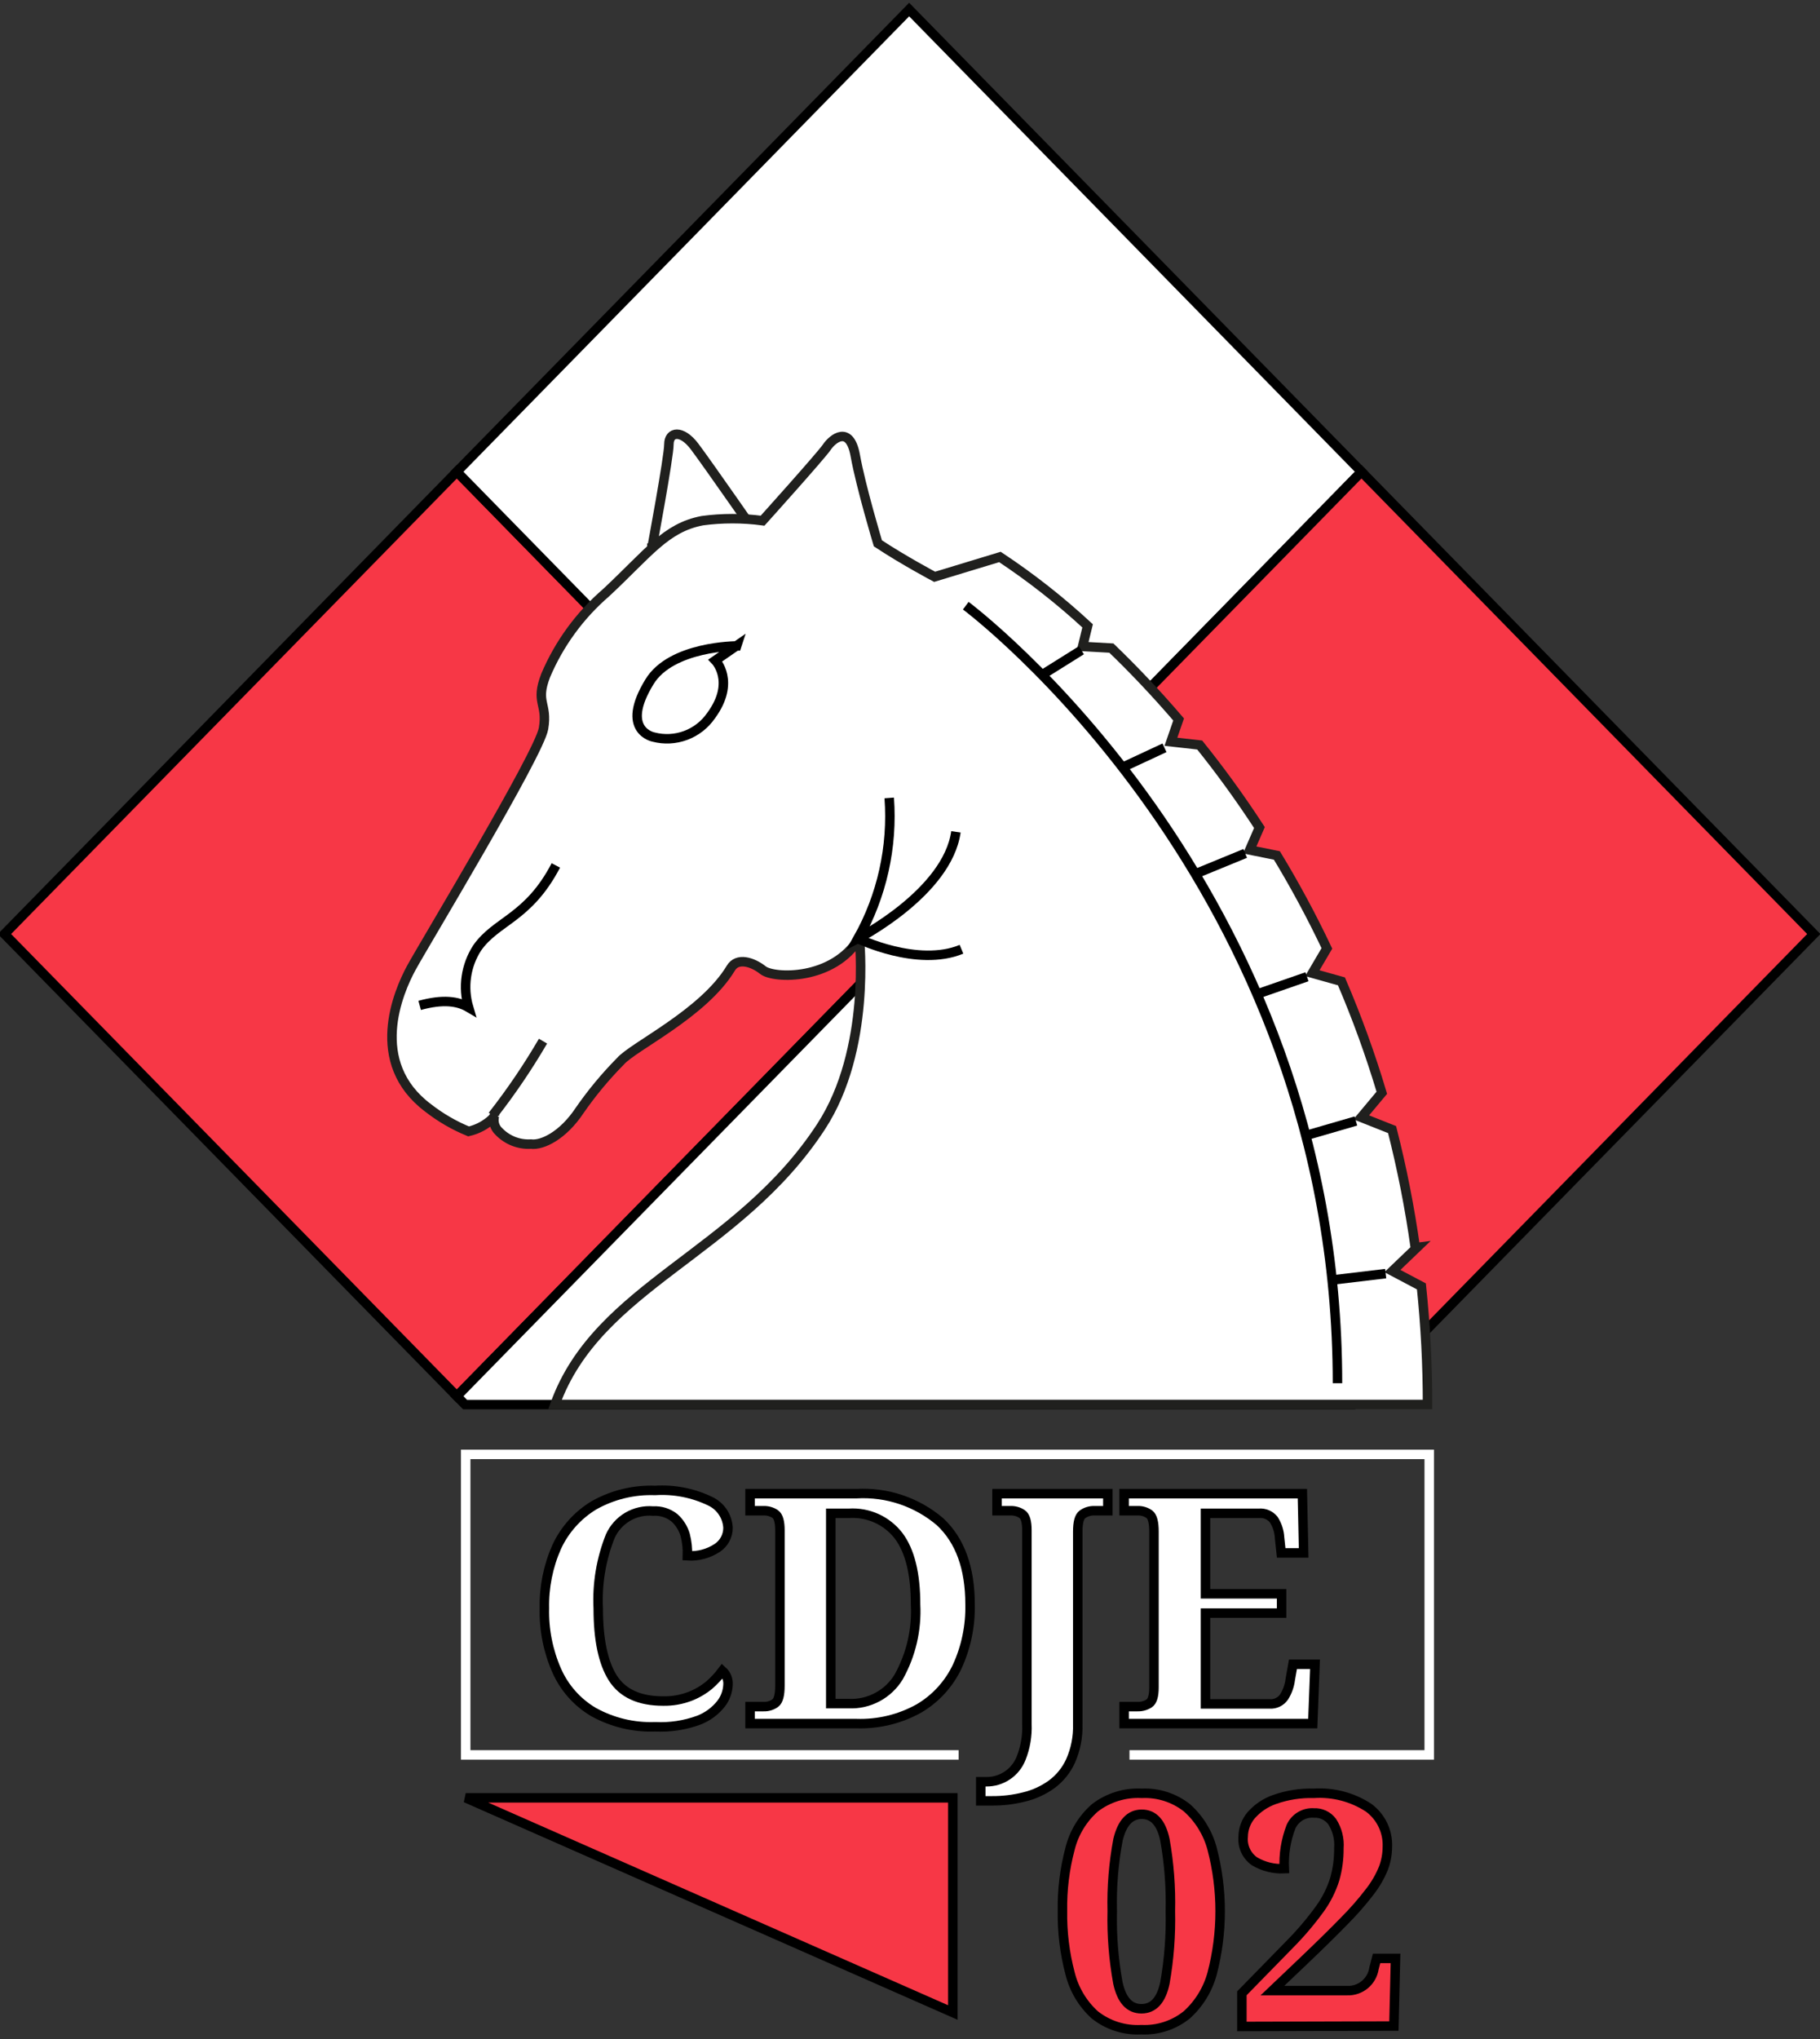 <svg width="192" height="215" viewBox="0 0 192 215" fill="none" xmlns="http://www.w3.org/2000/svg">
<rect x="0" y="0" width="192" height="215" fill="#333333" stroke="none"/>
<g clip-path="url(#clip0_907_45)">
<path d="M101.128 185.013H49.129V153.329H150.776V185.013H119.153" stroke="white"/>
<path d="M95.91 98.47L48.192 147.196L0.474 98.47L48.192 49.733L95.91 98.47Z" fill="#F73746" stroke="black"/>
<path d="M143.627 49.733L95.91 98.47L48.192 49.733L95.91 1.007L143.627 49.733Z" fill="white" stroke="black"/>
<path d="M48.192 147.196L49.062 148.078H142.746L143.627 147.196L95.91 98.47L48.192 147.196Z" fill="white" stroke="black"/>
<path d="M191.345 98.47L143.627 147.196L95.91 98.47L143.627 49.733L191.345 98.47Z" fill="#F73746" stroke="black"/>
<path d="M68.77 57.79C68.77 57.79 70.566 48.171 70.566 46.836C70.566 45.501 71.91 45.275 73.265 47.062C74.62 48.85 80.674 57.563 80.674 57.563L68.77 57.778V57.79Z" fill="white" stroke="#20201E"/>
<path d="M149.308 131.535C148.721 127.343 147.903 123.188 146.857 119.087L143.605 117.797L145.773 115.206C144.581 111.212 143.159 107.29 141.515 103.46L138.443 102.6L139.979 99.986C138.389 96.632 136.629 93.361 134.705 90.187L131.836 89.61L132.864 87.245C130.797 84.076 128.674 81.168 126.562 78.543L123.524 78.203L124.337 75.85C121.875 72.975 119.469 70.463 117.244 68.325L114.206 68.155L114.737 65.982C111.853 63.316 108.76 60.886 105.487 58.718L98.598 60.811C98.598 60.811 95.311 59.068 92.612 57.281C92.612 57.281 90.816 51.317 90.229 48.035C89.641 44.754 87.823 46.248 87.225 47.142C86.626 48.035 80.448 54.893 80.448 54.893C78.338 54.611 76.2 54.611 74.089 54.893C70.204 55.64 68.442 58.288 63.925 62.497C61.166 64.874 58.99 67.856 57.566 71.21C56.437 74.118 57.792 74.118 57.34 76.8C56.889 79.482 44.725 99.579 43.381 102.057C42.037 104.535 38.773 112.026 45.176 116.813C46.477 117.826 47.91 118.656 49.434 119.28C50.379 119.065 51.249 118.6 51.953 117.933L52.167 117.628C52.167 117.56 52.167 117.56 52.167 117.628C52.082 117.918 52.08 118.226 52.159 118.518C52.239 118.81 52.398 119.074 52.619 119.28C53.054 119.735 53.582 120.09 54.167 120.321C54.752 120.551 55.38 120.652 56.008 120.615C57.205 120.773 59.396 119.721 61.169 117.039C62.442 115.207 63.87 113.488 65.438 111.902C66.782 110.329 74.214 106.866 77.105 102.057C77.783 100.926 79.364 101.389 80.493 102.283C81.623 103.177 87.902 103.415 90.658 98.889C90.658 98.889 91.934 110.646 86.615 118.782C77.862 132.191 63.044 135.552 58.549 148.067H150.596C150.597 143.91 150.383 139.755 149.952 135.62L146.891 134.002L149.489 131.512L149.308 131.535Z" fill="white"/>
<path d="M52.167 117.628L51.953 117.933C51.249 118.6 50.379 119.065 49.434 119.28C47.91 118.656 46.477 117.826 45.176 116.813C38.773 112.026 42.037 104.535 43.381 102.057C44.725 99.579 56.889 79.482 57.34 76.8C57.792 74.118 56.437 74.118 57.566 71.21C58.99 67.856 61.166 64.874 63.925 62.497C68.442 58.288 70.204 55.64 74.089 54.893C76.2 54.611 78.338 54.611 80.448 54.893C80.448 54.893 86.626 48.035 87.225 47.142C87.823 46.248 89.641 44.754 90.229 48.035C90.816 51.317 92.612 57.281 92.612 57.281C95.311 59.068 98.598 60.811 98.598 60.811L105.487 58.718C108.76 60.886 111.853 63.316 114.737 65.982L114.206 68.155L117.244 68.325C119.469 70.463 121.875 72.975 124.337 75.85L123.524 78.203L126.562 78.543C128.674 81.168 130.797 84.076 132.864 87.245L131.836 89.61L134.705 90.187C136.629 93.361 138.389 96.632 139.979 99.986L138.443 102.6L141.515 103.46C143.159 107.29 144.581 111.212 145.773 115.206L143.605 117.797L146.857 119.087C147.903 123.188 148.721 127.343 149.308 131.535L149.489 131.512L146.891 134.002L149.952 135.62C150.383 139.755 150.597 143.91 150.596 148.067H58.549C63.044 135.552 77.862 132.191 86.615 118.782C91.934 110.646 90.658 98.889 90.658 98.889C87.902 103.415 81.623 103.177 80.493 102.283C79.364 101.389 77.783 100.926 77.105 102.057C74.214 106.866 66.782 110.329 65.438 111.902C63.87 113.488 62.442 115.207 61.169 117.039C59.396 119.721 57.205 120.773 56.008 120.615C55.38 120.652 54.752 120.551 54.167 120.321C53.582 120.09 53.054 119.735 52.619 119.28C52.398 119.074 52.239 118.81 52.159 118.518C52.08 118.226 52.082 117.918 52.167 117.628ZM52.167 117.628C52.167 117.56 52.167 117.56 52.167 117.628Z" stroke="#20201E"/>
<path d="M101.884 63.855C101.884 63.855 141.097 93.061 141.097 145.827Z" fill="white"/>
<path d="M101.884 63.855C101.884 63.855 141.097 93.061 141.097 145.827" stroke="black"/>
<path d="M93.809 84.122C94.187 89.28 93.04 94.436 90.511 98.945C90.511 98.945 99.942 94.113 100.845 87.697" fill="white"/>
<path d="M93.809 84.122C94.187 89.28 93.04 94.436 90.511 98.945C90.511 98.945 99.942 94.113 100.845 87.697" stroke="black"/>
<path d="M90.5 98.945C90.5 98.945 96.791 102.001 101.432 100.077Z" fill="white"/>
<path d="M90.5 98.945C90.5 98.945 96.791 102.001 101.432 100.077" stroke="black"/>
<path d="M51.953 117.616C53.906 115.123 55.687 112.499 57.284 109.763Z" fill="white"/>
<path d="M51.953 117.616C53.906 115.123 55.687 112.499 57.284 109.763" stroke="#20201E"/>
<path d="M77.715 68.098C77.715 68.098 70.803 68.098 68.51 71.889C65.359 77.038 68.951 77.706 68.951 77.706C70.071 77.997 71.254 77.936 72.339 77.531C73.424 77.126 74.358 76.397 75.016 75.442C77.647 71.867 75.467 69.626 75.467 69.626L77.726 68.064L77.715 68.098Z" fill="white" stroke="black"/>
<path d="M44.273 105.995C46.735 105.316 48.305 105.542 49.434 106.21C49.124 105.164 49.043 104.063 49.197 102.983C49.351 101.903 49.737 100.869 50.327 99.952C52.348 97.044 55.714 96.829 58.639 91.239" fill="white"/>
<path d="M44.273 105.995C46.735 105.316 48.305 105.542 49.434 106.21C49.124 105.164 49.043 104.063 49.197 102.983C49.351 101.903 49.737 100.869 50.327 99.952C52.348 97.044 55.714 96.829 58.639 91.239" stroke="black"/>
<path d="M109.813 71.222L114.082 68.551" stroke="black"/>
<path d="M118.566 80.829L122.846 78.837" stroke="black"/>
<path d="M126.426 91.997L131.362 89.972" stroke="black"/>
<path d="M132.728 104.762L137.879 102.974" stroke="black"/>
<path d="M137.653 119.744L143.04 118.182" stroke="black"/>
<path d="M140.578 134.941L146.18 134.273" stroke="black"/>
<path d="M49.129 189.539H100.518V212.171L49.129 189.539Z" fill="#F73746" stroke="black"/>
<path d="M120.418 213.982C118.641 214.08 116.89 213.525 115.494 212.42C114.209 211.253 113.3 209.728 112.885 208.041C112.318 205.893 112.048 203.677 112.083 201.455C112.047 199.244 112.316 197.039 112.885 194.903C113.299 193.232 114.214 191.728 115.505 190.592C116.92 189.51 118.674 188.968 120.452 189.064C122.172 188.983 123.864 189.525 125.218 190.592C126.507 191.74 127.431 193.244 127.872 194.914C129.001 199.224 129.001 203.753 127.872 208.063C127.416 209.743 126.487 211.256 125.195 212.42C123.845 213.505 122.147 214.061 120.418 213.982ZM120.418 211.775C121.683 211.775 122.507 210.87 122.891 209.059C123.332 206.561 123.525 204.025 123.467 201.489C123.527 198.964 123.334 196.439 122.891 193.953C122.507 192.165 121.694 191.271 120.452 191.271C119.209 191.271 118.374 192.165 117.944 193.953C117.476 196.436 117.272 198.962 117.335 201.489C117.276 204.026 117.477 206.563 117.933 209.059C118.328 210.87 119.153 211.775 120.418 211.775Z" fill="#F73746" stroke="black"/>
<path d="M131.012 213.642V210.146L136.026 205.019C137.191 203.848 138.263 202.588 139.234 201.251C139.921 200.301 140.451 199.247 140.804 198.128C141.106 197.069 141.255 195.971 141.244 194.869C141.325 193.873 141.075 192.879 140.533 192.04C140.31 191.742 140.017 191.503 139.68 191.345C139.343 191.187 138.973 191.115 138.601 191.135C138.096 191.1 137.593 191.223 137.16 191.486C136.727 191.749 136.386 192.141 136.184 192.606C135.647 194.008 135.408 195.508 135.484 197.008C134.389 197.061 133.302 196.794 132.356 196.238C131.943 195.953 131.613 195.562 131.401 195.107C131.188 194.652 131.101 194.148 131.147 193.647C131.156 192.818 131.451 192.018 131.983 191.384C132.653 190.62 133.509 190.042 134.468 189.709C135.795 189.243 137.196 189.024 138.601 189.064C140.642 188.929 142.671 189.461 144.384 190.58C145.024 191.053 145.539 191.676 145.884 192.394C146.228 193.112 146.392 193.903 146.36 194.699C146.357 195.473 146.216 196.239 145.943 196.963C145.585 197.838 145.11 198.66 144.531 199.407C143.707 200.487 142.813 201.512 141.854 202.473C140.725 203.635 139.313 205.023 137.619 206.638L134.231 209.863H142.136C142.81 209.884 143.468 209.658 143.986 209.226C144.504 208.795 144.847 208.188 144.949 207.52L145.22 206.468H147.219L147.049 213.597L131.012 213.642Z" fill="#F73746" stroke="black"/>
<path d="M69.131 182.048C66.854 182.134 64.597 181.594 62.603 180.487C60.889 179.472 59.534 177.944 58.729 176.119C57.821 174.053 57.377 171.813 57.431 169.556C57.384 167.329 57.827 165.119 58.729 163.083C59.573 161.266 60.937 159.742 62.648 158.704C64.616 157.593 66.852 157.049 69.109 157.131C71.109 157.004 73.108 157.393 74.914 158.263C75.453 158.515 75.913 158.909 76.246 159.404C76.578 159.898 76.77 160.474 76.8 161.069C76.802 161.488 76.7 161.901 76.502 162.27C76.305 162.64 76.019 162.954 75.671 163.185C74.74 163.801 73.633 164.095 72.519 164.022C72.547 163.279 72.467 162.536 72.282 161.816C72.079 161.123 71.688 160.501 71.153 160.017C70.514 159.507 69.709 159.253 68.894 159.304C67.959 159.222 67.021 159.434 66.211 159.91C65.402 160.387 64.76 161.104 64.376 161.963C63.416 164.374 62.985 166.963 63.111 169.556C63.111 172.837 63.623 175.285 64.647 176.9C65.675 178.518 67.437 179.333 69.956 179.333C70.928 179.353 71.894 179.184 72.802 178.835C73.53 178.552 74.209 178.155 74.812 177.658C75.332 177.208 75.801 176.703 76.213 176.153C76.415 176.335 76.573 176.562 76.675 176.815C76.777 177.068 76.82 177.341 76.8 177.613C76.771 178.33 76.522 179.021 76.088 179.593C75.466 180.39 74.638 181 73.694 181.358C72.234 181.89 70.683 182.124 69.131 182.048Z" fill="white" stroke="black"/>
<path d="M79.127 181.709V179.921H80.561C81.001 179.936 81.434 179.805 81.792 179.548C82.12 179.299 82.278 178.688 82.278 177.714V161.341C82.278 160.435 82.12 159.858 81.781 159.621C81.42 159.38 80.994 159.257 80.561 159.27H79.127V157.471H90.353C93.559 157.286 96.713 158.343 99.162 160.424C101.278 162.393 102.336 165.301 102.336 169.148C102.385 171.407 101.922 173.647 100.981 175.7C100.108 177.543 98.703 179.08 96.949 180.113C94.936 181.236 92.655 181.787 90.353 181.709H79.127ZM87.642 179.604H89.528C90.578 179.653 91.621 179.418 92.549 178.924C93.477 178.431 94.255 177.696 94.803 176.798C96.107 174.468 96.725 171.816 96.587 169.148C96.587 165.912 95.993 163.502 94.803 161.918C94.192 161.123 93.395 160.491 92.484 160.077C91.572 159.663 90.573 159.479 89.574 159.541H87.642V179.604Z" fill="white" stroke="black"/>
<path d="M103.465 189.856V187.842H104.064C104.852 187.847 105.624 187.613 106.277 187.171C106.93 186.728 107.434 186.099 107.723 185.364C108.178 184.221 108.385 182.995 108.333 181.766V161.341C108.333 160.435 108.175 159.858 107.825 159.621C107.465 159.378 107.038 159.256 106.605 159.27H105.182V157.471H116.872V159.27H115.448C115.005 159.257 114.569 159.388 114.206 159.643C113.856 159.892 113.698 160.503 113.698 161.476V181.777C113.737 183.107 113.478 184.429 112.941 185.647C112.493 186.631 111.801 187.484 110.931 188.125C110.058 188.75 109.072 189.199 108.028 189.449C106.92 189.727 105.782 189.863 104.64 189.856H103.465Z" fill="white" stroke="black"/>
<path d="M118.588 181.709V179.921H120.011C120.443 179.933 120.868 179.815 121.231 179.582C121.57 179.355 121.739 178.789 121.739 177.884V161.476C121.739 160.503 121.581 159.892 121.254 159.643C120.892 159.385 120.455 159.253 120.011 159.27H118.588V157.471H137.393L137.528 163.717H135.157L134.987 162.121C134.951 161.437 134.737 160.774 134.366 160.198C134.181 159.971 133.943 159.793 133.673 159.678C133.404 159.564 133.11 159.517 132.819 159.541H127.172V168.028H135.202V170.065H127.172V179.638H133.948C134.242 179.657 134.536 179.599 134.802 179.47C135.067 179.341 135.294 179.146 135.462 178.903C135.814 178.344 136.038 177.714 136.117 177.058L136.399 175.463H138.726L138.488 181.709H118.588Z" fill="white" stroke="black"/>
</g>
<defs>
<clipPath id="clip0_907_45">
<rect width="192" height="215" fill="white"/>
</clipPath>
</defs>
</svg>
